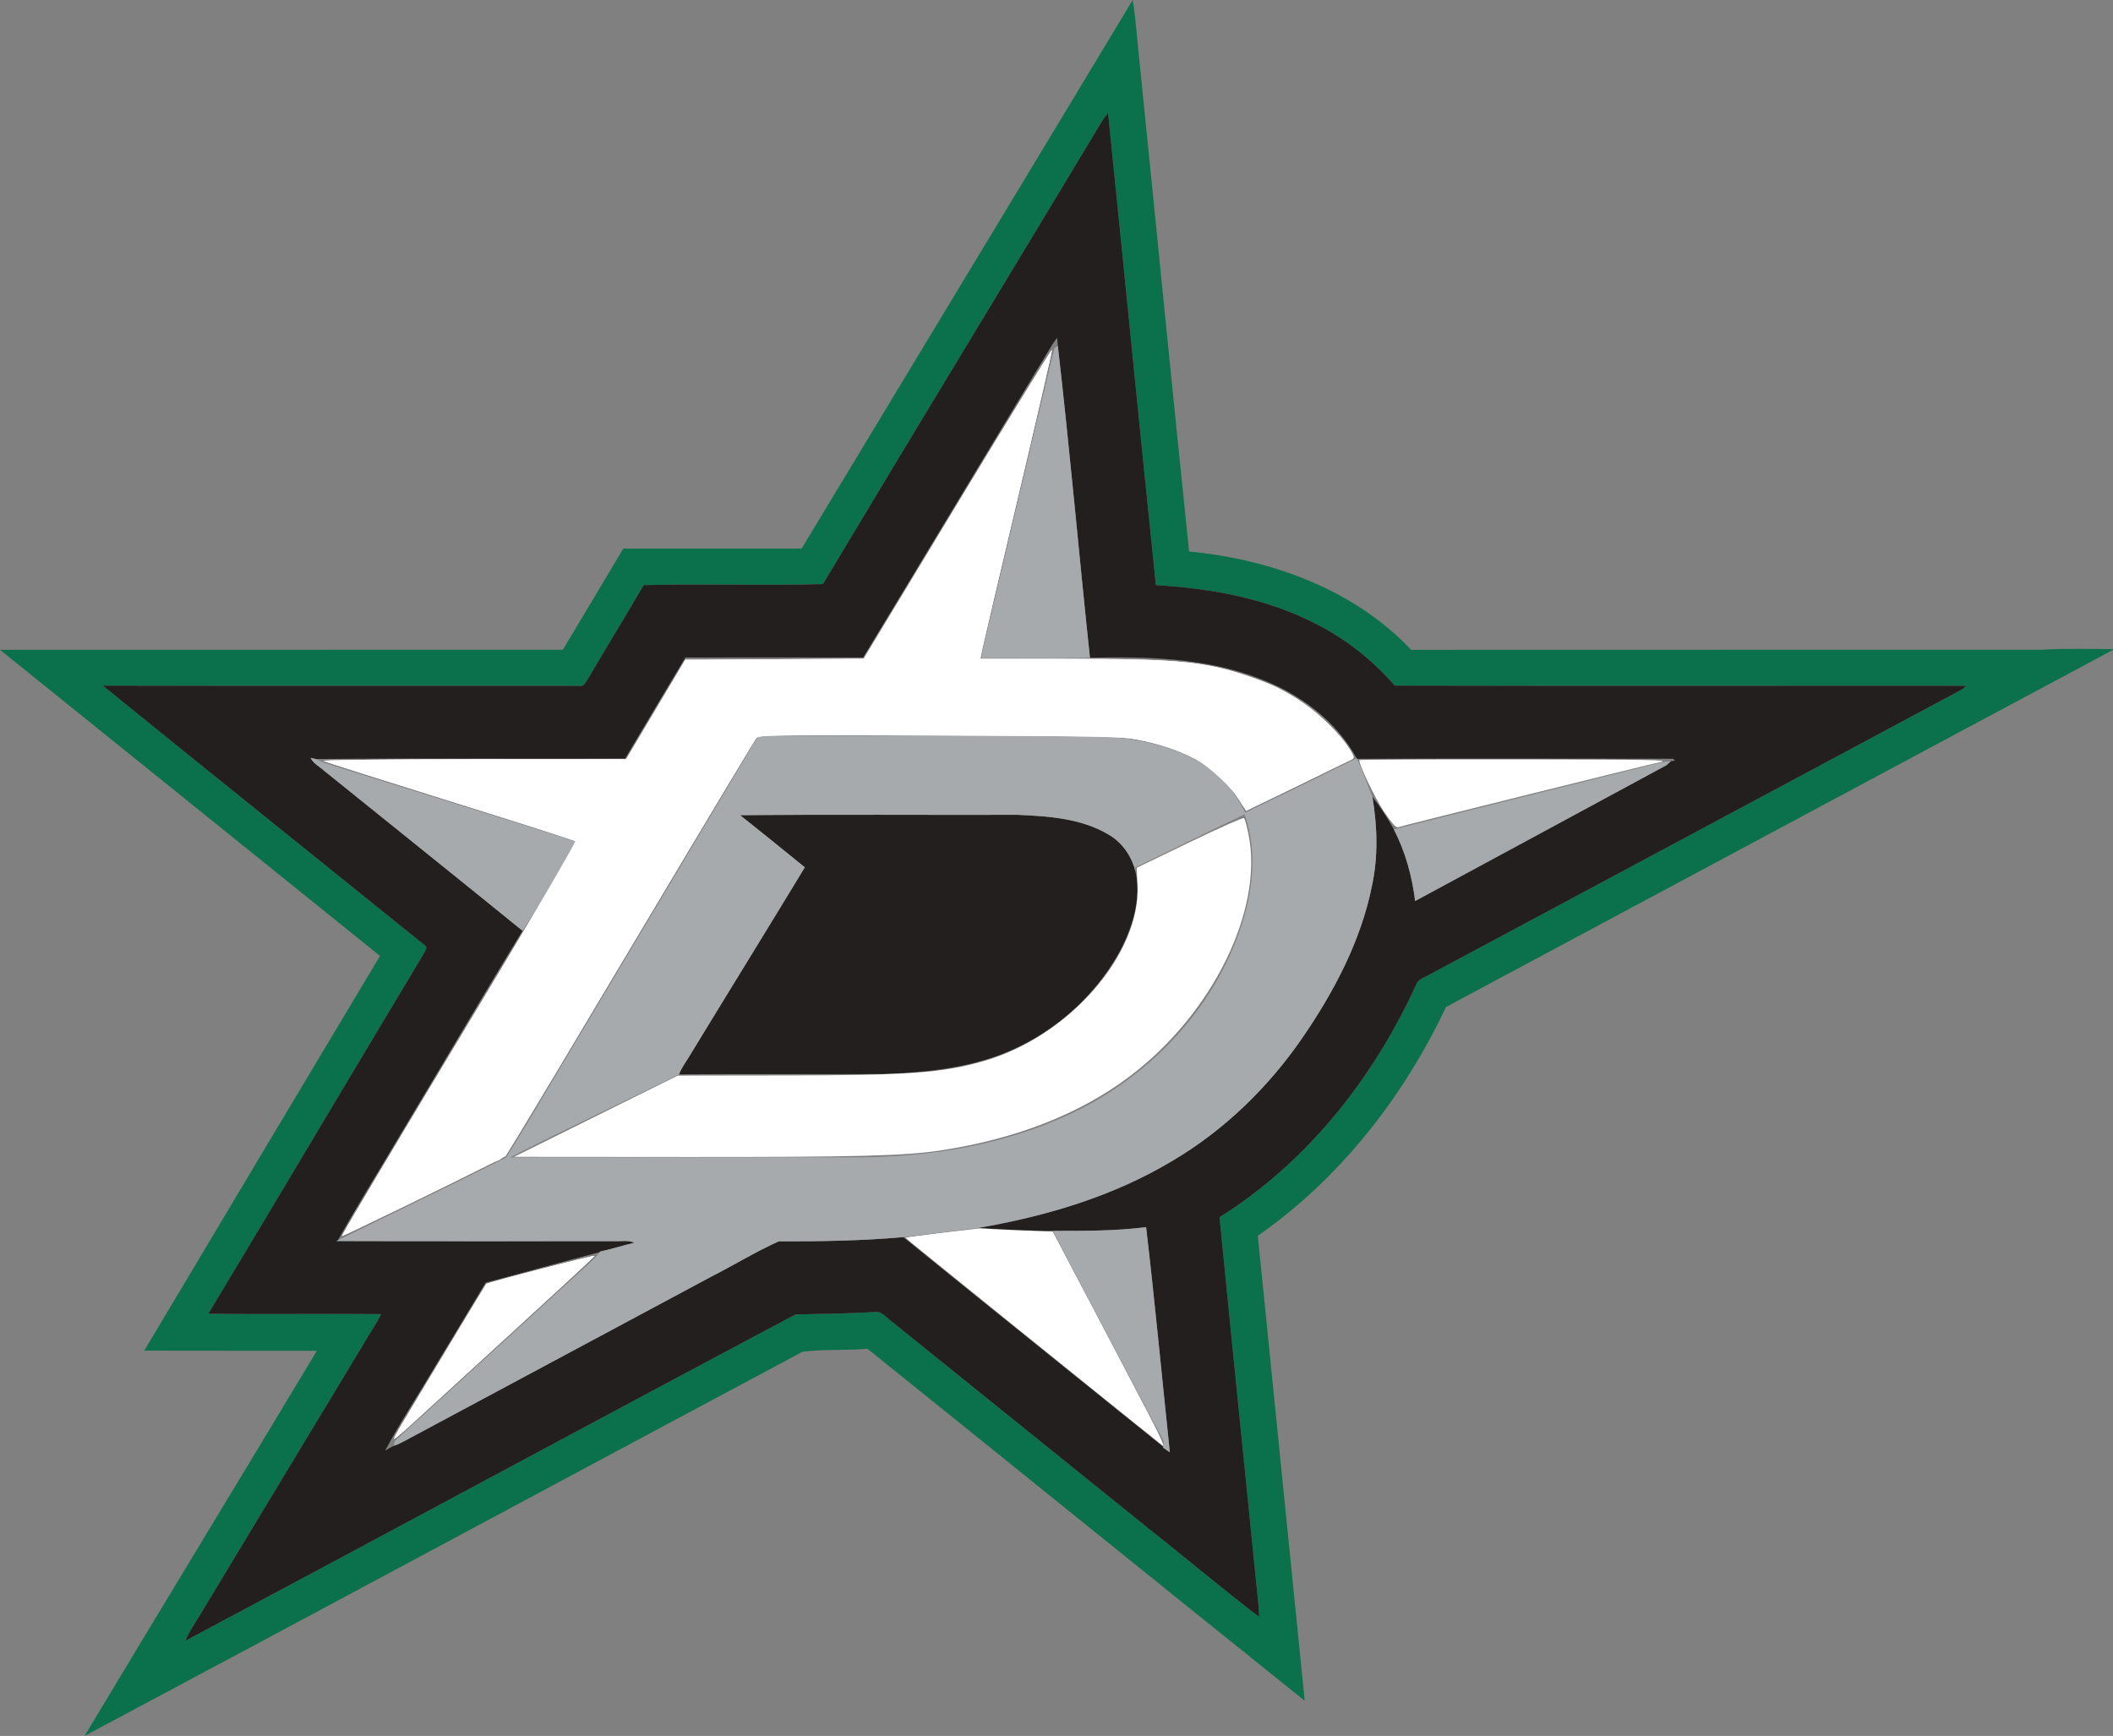 <?xml version="1.0" encoding="utf-8"?>
<!-- Generator: Adobe Illustrator 16.0.4, SVG Export Plug-In . SVG Version: 6.00 Build 0)  -->
<!DOCTYPE svg PUBLIC "-//W3C//DTD SVG 1.1//EN" "http://www.w3.org/Graphics/SVG/1.1/DTD/svg11.dtd">
<svg version="1.1"
	 id="svg3075" xmlns:sodipodi="http://sodipodi.sourceforge.net/DTD/sodipodi-0.dtd" xmlns:svg="http://www.w3.org/2000/svg" xmlns:dc="http://purl.org/dc/elements/1.1/" xmlns:cc="http://creativecommons.org/ns#" xmlns:rdf="http://www.w3.org/1999/02/22-rdf-syntax-ns#" xmlns:inkscape="http://www.inkscape.org/namespaces/inkscape" inkscape:version="0.48.2 r9819" sodipodi:docname="Dallas Stars 2013 crest.svg"
	 xmlns="http://www.w3.org/2000/svg" xmlns:xlink="http://www.w3.org/1999/xlink" x="0px" y="0px" viewBox="0.866 145.489 611.134 502.097" enable-background="new 0.866 145.489 611.134 502.097"
	 xml:space="preserve">
<rect x="0.866" y="145.489" width="611.134" height="502.097" fill="#808080" stroke="none"/>
<sodipodi:namedview  guidetolerance="10" showgrid="false" inkscape:zoom="3.374452" inkscape:cy="137.30269" bordercolor="#666666" pagecolor="#ffffff" inkscape:cx="365.17562" objecttolerance="10" gridtolerance="10" borderopacity="1" id="namedview3109" inkscape:window-maximized="0" inkscape:current-layer="svg3075" inkscape:window-y="0" inkscape:window-x="0" inkscape:pageopacity="0" inkscape:window-width="1186" inkscape:pageshadow="2" inkscape:window-height="768">
	</sodipodi:namedview>
<g>
	<g id="_x23_0b714cff">
		<path id="path3091" fill="#0B714C" d="M328.475,145.489c1.019,6.296,1.348,12.689,2.086,19.034
			c4.764,46.818,9.353,93.661,14.229,140.471c23.63,2.27,47.645,10.884,64.24,28.458c60.694-0.048,121.397,0.008,182.1-0.032
			c6.946-0.417,13.909-0.217,20.871-0.176v0.225c-64.328,34.37-128.601,68.884-192.912,103.277
			c-12.328,26.076-30.681,49.603-54.431,66.174c4.556,44.829,9.023,89.658,13.563,134.479
			c-42.23-33.849-84.292-67.914-126.482-101.818c-6.24,0.577-12.585,0.08-18.769,0.882
			c-69.253,36.969-138.378,74.21-207.663,111.123c22.338-37.178,44.877-74.242,67.216-111.42
			c-16.644-0.016-33.295,0.032-49.938-0.023c22.683-38.084,45.438-76.119,68.186-114.171
			c-36.64-29.501-73.264-59.034-109.903-88.535c54.254-0.008,108.516,0.008,162.778-0.008c5.863-9.745,11.67-19.515,17.494-29.276
			c17.189,0.024,34.378,0,51.567,0.008C264.596,251.253,296.615,198.419,328.475,145.489 M319.708,180.364
			c-26.871,44.733-54.045,89.281-80.835,134.062c-17.261,0.465-34.562-0.12-51.832,0.289c-5.302,9.08-10.796,18.047-16.13,27.111
			c-0.593,0.875-1.107,2.326-2.462,2.029c-45.952-0.048-91.904,0.064-137.856-0.056c30.953,25.098,62.042,50.027,93.06,75.044
			c1.235,0.746-0.121,1.997-0.458,2.863c-20.742,34.547-41.3,69.213-62.066,103.743c16.651,0.241,33.311-0.032,49.962,0.129
			c-1.476,3.08-3.513,5.839-5.182,8.807c-15.681,26.036-31.442,52.024-47.115,78.061c-1.476,2.519-3.225,4.885-4.315,7.611
			c58.882-31.37,117.579-63.101,176.493-94.391c7.468-0.2,14.967-0.2,22.443-0.689c2.238-0.514,3.682,1.483,5.27,2.654
			c24.841,20.061,49.738,40.057,74.571,60.117c10.66,8.391,21.007,17.197,31.804,25.402c-0.032-0.642-0.089-1.917-0.12-2.559
			c-3.794-37.683-7.645-75.356-11.342-113.039c25.395-15.946,44.685-40.41,56.973-67.545c0.738-1.46,2.526-1.86,3.826-2.679
			c51.422-27.521,102.829-55.072,154.243-82.6c0.209-0.225,0.634-0.674,0.842-0.898c-55.071,0-110.136,0.08-165.199-0.04
			c-6.497-7.436-14.366-13.684-23.237-18.063c-14.165-7.251-30.11-10.066-45.863-11.013c-4.732-45.495-9.168-91.022-13.828-136.525
			C320.759,178.88,320.173,179.586,319.708,180.364z"/>
	</g>
	<g id="_x23_231f1fff">
		<path id="path3094" fill="#231F1F" d="M319.708,180.364c0.465-0.778,1.051-1.484,1.645-2.174
			c4.66,45.503,9.096,91.03,13.828,136.525c15.753,0.947,31.698,3.762,45.863,11.013c8.871,4.379,16.74,10.627,23.237,18.063
			c55.063,0.12,110.128,0.04,165.199,0.04c-0.208,0.225-0.633,0.674-0.842,0.898c-51.414,27.528-102.821,55.08-154.243,82.6
			c-1.3,0.818-3.088,1.219-3.826,2.679c-12.288,27.135-31.578,51.599-56.973,67.545c3.697,37.683,7.548,75.356,11.342,113.039
			c0.031,0.642,0.088,1.917,0.12,2.559c-10.797-8.205-21.144-17.012-31.804-25.402c-24.833-20.061-49.729-40.057-74.571-60.117
			c-1.588-1.171-3.032-3.168-5.27-2.654c-7.476,0.489-14.975,0.489-22.443,0.689c-58.914,31.29-117.611,63.021-176.493,94.391
			c1.091-2.727,2.839-5.093,4.315-7.611c15.673-26.036,31.434-52.024,47.115-78.061c1.668-2.968,3.706-5.727,5.182-8.807
			c-16.651-0.161-33.311,0.112-49.962-0.129c20.766-34.53,41.324-69.196,62.066-103.743c0.337-0.866,1.693-2.117,0.458-2.863
			c-31.017-25.018-62.106-49.947-93.06-75.044c45.952,0.121,91.904,0.008,137.856,0.056c1.355,0.297,1.869-1.155,2.462-2.029
			c5.334-9.063,10.829-18.031,16.13-27.111c17.269-0.409,34.57,0.177,51.832-0.289C265.663,269.646,292.837,225.097,319.708,180.364
			 M301.244,251.719c-16.924,27.977-33.76,56.002-50.741,83.947c-17.133-0.04-34.266-0.032-51.398-0.008
			c-5.815,9.746-11.67,19.467-17.454,29.245c-29.83,0.112-59.668-0.137-89.498,0.12c-0.361-0.088-1.083-0.257-1.444-0.337
			c0.794,1.685,2.591,2.535,3.922,3.746c19.122,15.424,38.3,30.785,57.374,46.273c-11.75,19.186-23.108,38.629-34.731,57.911
			c-6.184,10.556-12.729,20.911-18.681,31.587l-0.441,0.24c26.902,0.088,53.804,0.017,80.707,0.04
			c1.821,0.08,3.762-0.369,5.471,0.466c-3.305,0.722-6.505,1.836-9.818,2.502l-0.152,0.185c-11.029,2.84-21.994,5.943-33.014,8.831
			c-4.981,8.246-9.97,16.483-14.927,24.745c-4.692,7.956-9.833,15.681-14.165,23.838c0.875-0.514,1.741-1.051,2.679-1.428
			c2.302-0.851,4.371-2.182,6.545-3.288c28.37-15.225,56.765-30.392,85.135-45.615c6.529-3.313,12.825-7.195,19.483-10.195
			c12.007,0.024,24.039-0.145,36.014-1.227c25.001,20.301,50.123,40.449,75.204,60.646l-0.04,0.265
			c0.634,0.44,1.3,0.882,1.941,1.331c-2.294-21.705-4.323-43.449-6.866-65.122c-8.927,1.139-17.942,1.083-26.926,1.091
			c-7.235-0.057-14.47-0.409-21.688-0.858c19.595-3.36,39.046-9.104,56.187-19.387c14.959-8.823,27.688-21.191,37.53-35.461
			c9.191-13.37,17.004-28.073,20.221-44.106c1.837-8.487,1.548-17.213,0.136-25.732c2.343,2.944,4.38,6.12,6.192,9.417
			c3.337,6.441,5.27,13.523,6.16,20.71c24.256-13.059,48.463-26.213,72.702-39.295c0.312-0.289,0.938-0.858,1.251-1.147
			c0.297-0.032,0.891-0.112,1.188-0.144c-0.128-0.145-0.377-0.417-0.497-0.554c-30.488-0.04-60.983-0.08-91.479,0.016l-0.08-0.168
			c-6.016-10.949-16.619-18.737-28.17-23.06c-15.561-6.016-32.509-6.369-48.968-6.016c-3.2-30.047-5.831-60.174-9.288-90.188
			c-0.072-0.786-0.145-1.58-0.209-2.366C304.58,245.863,303.081,248.896,301.244,251.719z"/>
		<path id="path3096" fill="#231F1F" d="M214.922,381.266c26.75-0.241,53.508-0.032,80.266-0.104
			c8.959,0.385,18.44,1.019,26.325,5.727c4.106,2.366,6.89,6.593,7.876,11.189c1.5,7.901-1.106,15.946-4.812,22.868
			c-8.485,15.216-23.252,26.838-40.056,31.458c-9.305,2.615-19.002,3.441-28.635,3.738c-19.547,0.08-39.094-0.089-58.633,0.088
			c0.674-1.772,1.797-3.312,2.792-4.909c11.157-18.352,22.475-36.607,33.6-54.976C227.442,391.26,221.178,386.271,214.922,381.266z"
			/>
	</g>
	<g id="_x23_a7aaacff">
		<path id="path3099" fill="#A7AAAC" d="M305.799,246.216c0.257-0.168,0.762-0.505,1.019-0.682
			c3.457,30.014,6.088,60.141,9.288,90.188c-10.459,0.289-20.935,0.016-31.394,0.144c0.441-3.441,1.476-6.77,2.214-10.154
			C293.23,299.219,299.439,272.686,305.799,246.216z"/>
		<path id="path3101" fill="#A7AAAC" d="M216.286,364.831c1.315-2.246,2.583-4.532,4.146-6.609
			c31.057,0.176,62.106,0.024,93.164,0.072c11.599,0.201,23.678,1.564,33.913,7.452c5.927,3.353,10.587,8.654,13.507,14.782
			c10.78-5.181,21.521-10.427,32.229-15.729l0.08,0.168c1.757,3.553,2.952,7.339,4.483,10.997
			c1.412,8.519,1.701,17.245-0.136,25.732c-3.217,16.033-11.029,30.736-20.221,44.106c-9.842,14.27-22.571,26.638-37.53,35.461
			c-17.141,10.283-36.592,16.026-56.187,19.387c-7.203,0.946-14.422,1.757-21.625,2.647c-11.976,1.082-24.007,1.251-36.014,1.227
			c-6.658,3-12.954,6.882-19.483,10.195c-28.37,15.224-56.765,30.391-85.135,45.615c-2.174,1.106-4.243,2.438-6.545,3.288
			c-0.257-0.962,0.369-1.668,1.059-2.229c17.502-15.946,34.947-31.947,52.425-47.926c2.037-1.885,4.235-3.625,5.943-5.831
			l0.152-0.185c3.312-0.666,6.513-1.78,9.818-2.502c-1.708-0.835-3.65-0.386-5.471-0.466c-26.902-0.023-53.804,0.048-80.707-0.04
			l0.441-0.24c16.218-7.981,32.533-15.834,48.679-23.943c8.166-13.033,15.793-26.421,23.774-39.575
			C186.119,415.395,201.214,390.121,216.286,364.831 M214.922,381.266c6.256,5.005,12.521,9.994,18.721,15.079
			c-11.125,18.368-22.443,36.624-33.6,54.976c-0.995,1.597-2.118,3.137-2.792,4.909c-16.25,8.069-32.685,15.777-48.839,24.007
			c32.316-0.048,64.633-0.008,96.949-0.024c20.967,0.289,42.279-2.679,61.642-11.013c22.876-9.665,42.166-28.218,51.27-51.479
			c4.58-11.526,6.81-24.729,2.559-36.696c-10.571,5.029-21.039,10.283-31.603,15.344c0.04,0.425,0.12,1.283,0.16,1.708
			c-0.986-4.596-3.77-8.823-7.876-11.189c-7.885-4.708-17.366-5.342-26.325-5.727C268.43,381.233,241.672,381.025,214.922,381.266z"
			/>
		<path id="path3103" fill="#A7AAAC" d="M90.709,364.686c0.361,0.08,1.083,0.249,1.444,0.337c0.625,0.281,1.885,0.834,2.519,1.107
			c24.295,7.652,48.664,15.071,72.935,22.795c-5.246,8.567-10.13,17.358-15.601,25.78c-19.074-15.488-38.252-30.849-57.374-46.273
			C93.3,367.221,91.503,366.371,90.709,364.686z"/>
		<path id="path3105" fill="#A7AAAC" d="M473.542,367.951c3.514-0.802,6.954-1.997,10.571-2.302
			c-0.312,0.289-0.938,0.858-1.251,1.147c-24.239,13.083-48.446,26.237-72.702,39.295c-0.891-7.188-2.823-14.27-6.16-20.71
			C427.156,379.485,450.361,373.774,473.542,367.951z"/>
		<path id="path3107" fill="#A7AAAC" d="M305.422,501.508c8.984-0.008,18,0.048,26.926-1.091
			c2.543,21.673,4.572,43.417,6.866,65.122c-0.642-0.449-1.308-0.891-1.941-1.331l0.04-0.265c0.265-0.843,0.169-1.629-0.272-2.366
			C326.493,541.557,315.777,521.624,305.422,501.508z"/>
	</g>
	
		<path id="path3000" inkscape:connector-curvature="0" fill="#FFFFFF" fill-opacity="0" stroke="#000000" stroke-width="5.927" stroke-opacity="0" d="
		M100.063,502.108c0.415-0.68,3.057-5.173,5.872-9.983c4.72-8.066,40.824-68.259,55.543-92.603
		c3.477-5.749,6.199-10.567,6.05-10.706c-0.149-0.139-16.529-5.32-36.4-11.515c-19.872-6.194-36.473-11.419-36.891-11.611
		c-0.477-0.219,6.048-0.379,17.494-0.429c10.041-0.044,29.96-0.184,44.267-0.311l26.012-0.231l8.588-14.357l8.588-14.357h25.686
		h25.687l26.018-43.07c30.285-50.135,29.821-49.386,30.009-48.411c0.077,0.399-0.107,0.909-0.409,1.132
		c-0.558,0.413-21.573,87.873-21.588,89.848c-0.002,0.34,6.779,0.488,27.855,0.609c29.583,0.17,30.157,0.202,39.893,2.185
		c17.541,3.572,31.676,12.369,39.376,24.504c0.665,1.049,1.179,1.932,1.141,1.962c-0.168,0.137-31.546,15.357-31.66,15.357
		c-0.07,0-0.735-1.036-1.477-2.302c-6.963-11.881-19.629-18.08-39.579-19.372c-3.164-0.205-26.614-0.372-52.743-0.376l-47.046-0.008
		l-1.107,1.616c-0.609,0.889-15.142,25.148-32.296,53.91c-17.154,28.762-33.137,55.494-35.517,59.407l-4.327,7.114l-17.875,8.831
		c-19.238,9.506-29.332,14.401-29.691,14.401C99.411,503.344,99.648,502.788,100.063,502.108L100.063,502.108z"/>
	
		<path id="path3002" inkscape:connector-curvature="0" fill="#FFFFFF" fill-opacity="0" stroke="#000000" stroke-width="5.927" stroke-opacity="0" d="
		M403.032,383.26c-0.574-0.994-1.939-3.09-3.034-4.659c-1.643-2.355-3.552-6.378-5.912-12.455l-0.332-0.855l45.153,0.057
		c24.834,0.031,44.64,0.128,44.012,0.216c-0.627,0.087-18.548,4.512-39.823,9.831c-21.275,5.32-38.758,9.673-38.851,9.673
		S403.606,384.253,403.032,383.26L403.032,383.26z"/>
	
		<path id="path3004" inkscape:connector-curvature="0" fill="#FFFFFF" fill-opacity="0" stroke="#000000" stroke-width="5.927" stroke-opacity="0" d="
		M157.37,476.085c4.393-2.223,15.156-7.54,23.919-11.814l15.933-7.772l31.417-0.168c36.285-0.194,41.816-0.497,52.144-2.851
		c22.55-5.14,41.017-21.18,47.792-41.512c0.958-2.874,1.048-3.645,1.085-9.362l0.041-6.23l15.495-7.532
		c9.668-4.7,15.551-7.362,15.644-7.081c2.585,7.829,2.649,16.891,0.188,26.634c-5.907,23.389-23.604,44.963-46.822,57.082
		c-13.634,7.116-29.347,11.577-48.504,13.771c-5.011,0.573-11.867,0.659-60.982,0.762l-55.336,0.116L157.37,476.085L157.37,476.085z
		"/>
	
		<path id="path3006" inkscape:connector-curvature="0" fill="#FFFFFF" fill-opacity="0" stroke="#000000" stroke-width="5.927" stroke-opacity="0" d="
		M299.851,533.435c-20.365-16.43-36.857-29.929-36.65-29.998c0.208-0.069,4.976-0.682,10.596-1.361
		c8.683-1.05,10.875-1.195,14.591-0.966c2.405,0.148,6.446,0.284,8.979,0.302s5.374,0.137,6.312,0.266l1.707,0.233l6.192,11.842
		c3.405,6.512,10.548,20.089,15.872,30.171s9.624,18.567,9.554,18.857C336.928,563.102,322.428,551.648,299.851,533.435
		L299.851,533.435z"/>
	
		<path id="path3008" inkscape:connector-curvature="0" fill="#FFFFFF" fill-opacity="0" stroke="#000000" stroke-width="5.927" stroke-opacity="0" d="
		M114.428,561.628c0.787-1.412,5.732-9.67,10.99-18.351c5.258-8.681,10.989-18.179,12.735-21.107c1.746-2.929,3.204-5.367,3.24-5.42
		c0.168-0.242,31.51-8.481,31.843-8.37c0.208,0.069-0.367,0.793-1.279,1.609c-15.017,13.436-57.037,52.227-57.224,52.827
		c-0.252,0.81-0.823,1.361-1.418,1.372C113.14,564.192,113.641,563.039,114.428,561.628L114.428,561.628z"/>
	
		<path id="path3005" inkscape:connector-curvature="0" fill="#FFFFFF" stroke="#000000" stroke-width="4.191" stroke-opacity="0" d="
		M323.813,552.915c-7.321-5.913-24.051-19.423-37.178-30.021s-23.867-19.333-23.867-19.41c0-0.078,4.811-0.721,10.689-1.428
		l10.689-1.286l5.244,0.287c2.884,0.157,7.659,0.373,10.61,0.479l5.366,0.192l6.819,13.043c3.751,7.174,10.875,20.704,15.831,30.067
		c7.59,14.338,9.873,19.011,9.21,18.853C337.172,563.678,331.136,558.828,323.813,552.915L323.813,552.915z"/>
	
		<path id="path3775" inkscape:connector-curvature="0" fill="#FFFFFF" stroke="#000000" stroke-width="8.382" stroke-opacity="0" d="
		M306.85,539.025c-16.409-13.241-33.015-26.658-36.902-29.816l-7.067-5.741l9.866-1.214c8.74-1.075,11.159-1.168,21.192-0.819
		l11.326,0.395l3.434,6.521c22.733,43.162,28.282,53.862,28.146,54.271C336.757,562.885,323.259,552.267,306.85,539.025
		L306.85,539.025z"/>
	
		<path id="path3777" inkscape:connector-curvature="0" fill="#FFFFFF" stroke="#000000" stroke-width="8.382" stroke-opacity="0" d="
		M114.854,561.634c0-0.229,0.639-1.525,1.419-2.883c1.399-2.432,24.964-41.571,25.228-41.899c0.348-0.435,31.458-8.491,31.325-8.112
		c-0.084,0.238-10.802,10.161-23.818,22.053c-13.016,11.891-26.025,23.788-28.909,26.438S114.854,561.862,114.854,561.634
		L114.854,561.634z"/>
	
		<path id="path3779" inkscape:connector-curvature="0" fill="#FFFFFF" stroke="#000000" stroke-width="8.382" stroke-opacity="0" d="
		M99.794,502.963c0-0.487,15.094-25.863,38.187-64.199c29.693-49.293,29.803-49.481,29.253-49.996
		c-0.263-0.246-16.573-5.463-36.245-11.592c-19.671-6.13-36.13-11.352-36.573-11.604c-0.451-0.257,18.672-0.466,43.373-0.476
		l44.18-0.017l8.552-14.387l8.552-14.388l25.8-0.139l25.799-0.14l27.15-44.922c14.933-24.707,27.222-44.705,27.311-44.439
		c0.088,0.266-4.343,19.454-9.847,42.641s-10.202,43.187-10.439,44.444l-0.432,2.286l24.268,0.008
		c25.814,0.009,33.894,0.415,42.644,2.143c5.887,1.163,14.858,4.095,19.246,6.29c7.782,3.894,16.768,11.517,20.449,17.349
		c1.535,2.431,1.653,3.02,0.689,3.414c-0.37,0.151-7.369,3.543-15.555,7.539l-14.882,7.263l-2.197-3.397
		c-5.979-9.246-15.253-14.63-29.86-17.337c-4.3-0.796-10.998-0.923-57.042-1.08c-49.612-0.169-52.2-0.13-52.763,0.783
		c-0.325,0.528-15.247,25.526-33.159,55.552c-43.659,73.186-38.438,64.984-42.77,67.183
		C132.38,487.377,99.794,503.204,99.794,502.963L99.794,502.963z"/>
	
		<path id="path3781" inkscape:connector-curvature="0" fill="#FFFFFF" stroke="#000000" stroke-width="8.382" stroke-opacity="0" d="
		M99.794,502.973c0-0.485,7.051-12.344,37.799-63.567c16.807-27.999,29.912-50.375,29.644-50.616
		c-0.264-0.237-16.576-5.457-36.248-11.598c-19.671-6.142-36.13-11.372-36.573-11.624c-0.447-0.253,18.879-0.464,43.371-0.473
		l44.178-0.017l8.547-14.387l8.546-14.387l25.801-0.14l25.801-0.141l27.156-44.92c14.936-24.706,27.228-44.705,27.315-44.443
		c0.087,0.262-4.21,18.908-9.551,41.435s-10.039,42.529-10.442,44.449l-0.731,3.491l24.271,0.008
		c32.919,0.012,41.161,0.802,53.645,5.148c10.312,3.589,17.596,8.138,23.965,14.967c3.946,4.23,6.603,8.055,6.007,8.649
		c-0.381,0.381-30.021,14.803-30.711,14.943c-0.321,0.065-1.19-0.971-1.932-2.302c-2.137-3.84-8.943-10.252-13.255-12.487
		c-4.931-2.556-10.729-4.473-16.987-5.614c-4.506-0.822-10.797-0.946-56.99-1.124c-49.559-0.191-51.963-0.156-52.77,0.772
		c-0.465,0.535-15.489,25.539-33.387,55.564c-17.898,30.025-34.033,57.012-35.855,59.97l-3.313,5.379l-4.691,2.372
		C130.2,488.451,99.794,503.217,99.794,502.973L99.794,502.973z"/>
	
		<path id="path3783" inkscape:connector-curvature="0" fill="#FFFFFF" stroke="#000000" stroke-width="8.382" stroke-opacity="0" d="
		M401.169,380.277c-2.501-3.703-7.173-13.427-7.173-14.933c0-0.146,20.392-0.242,45.314-0.214
		c39.006,0.043,44.826,0.149,41.817,0.76c-2.947,0.598-73.317,18.08-75.897,18.855C404.612,384.93,403.448,383.649,401.169,380.277
		L401.169,380.277z"/>
	
		<path id="path3785" inkscape:connector-curvature="0" fill="#FFFFFF" stroke="#000000" stroke-width="8.382" stroke-opacity="0" d="
		M173.21,468.337l23.665-11.745l29.907-0.04c37.125-0.049,46.536-0.716,58.569-4.152c24.655-7.04,45.564-31.015,44.519-51.043
		l-0.254-4.867l15.319-7.404c8.427-4.072,15.512-7.207,15.744-6.965c0.233,0.242,0.807,2.305,1.273,4.585
		c4.466,21.822-10.318,51.979-34.381,70.129c-14.464,10.91-33.035,18.158-54.909,21.432c-10.315,1.543-24.321,1.896-73.636,1.857
		l-49.481-0.04L173.21,468.337L173.21,468.337L173.21,468.337z"/>
	
		<path id="path3787" inkscape:connector-curvature="0" fill="#FFFFFF" stroke="#000000" stroke-width="8.382" stroke-opacity="0" d="
		M309.539,541.189c-14.93-12.049-31.539-25.441-36.909-29.762c-5.37-4.319-9.726-7.893-9.681-7.94
		c0.045-0.048,4.438-0.617,9.763-1.265c8.481-1.032,11.098-1.131,21.113-0.795l11.432,0.384l2.9,5.453
		c13.193,24.811,28.819,54.959,28.688,55.352C336.758,562.881,324.47,553.239,309.539,541.189z"/>
	
		<path id="path3789" inkscape:connector-curvature="0" fill="#FFFFFF" stroke="#000000" stroke-width="8.382" stroke-opacity="0" d="
		M114.854,561.633c0-0.228,0.64-1.524,1.421-2.882c1.529-2.653,24.98-41.618,25.218-41.899c0.375-0.443,31.464-8.487,31.332-8.107
		c-0.126,0.361-15.742,14.728-53.265,49.004C116.972,560.112,114.854,561.86,114.854,561.633L114.854,561.633z"/>
</g>
</svg>
